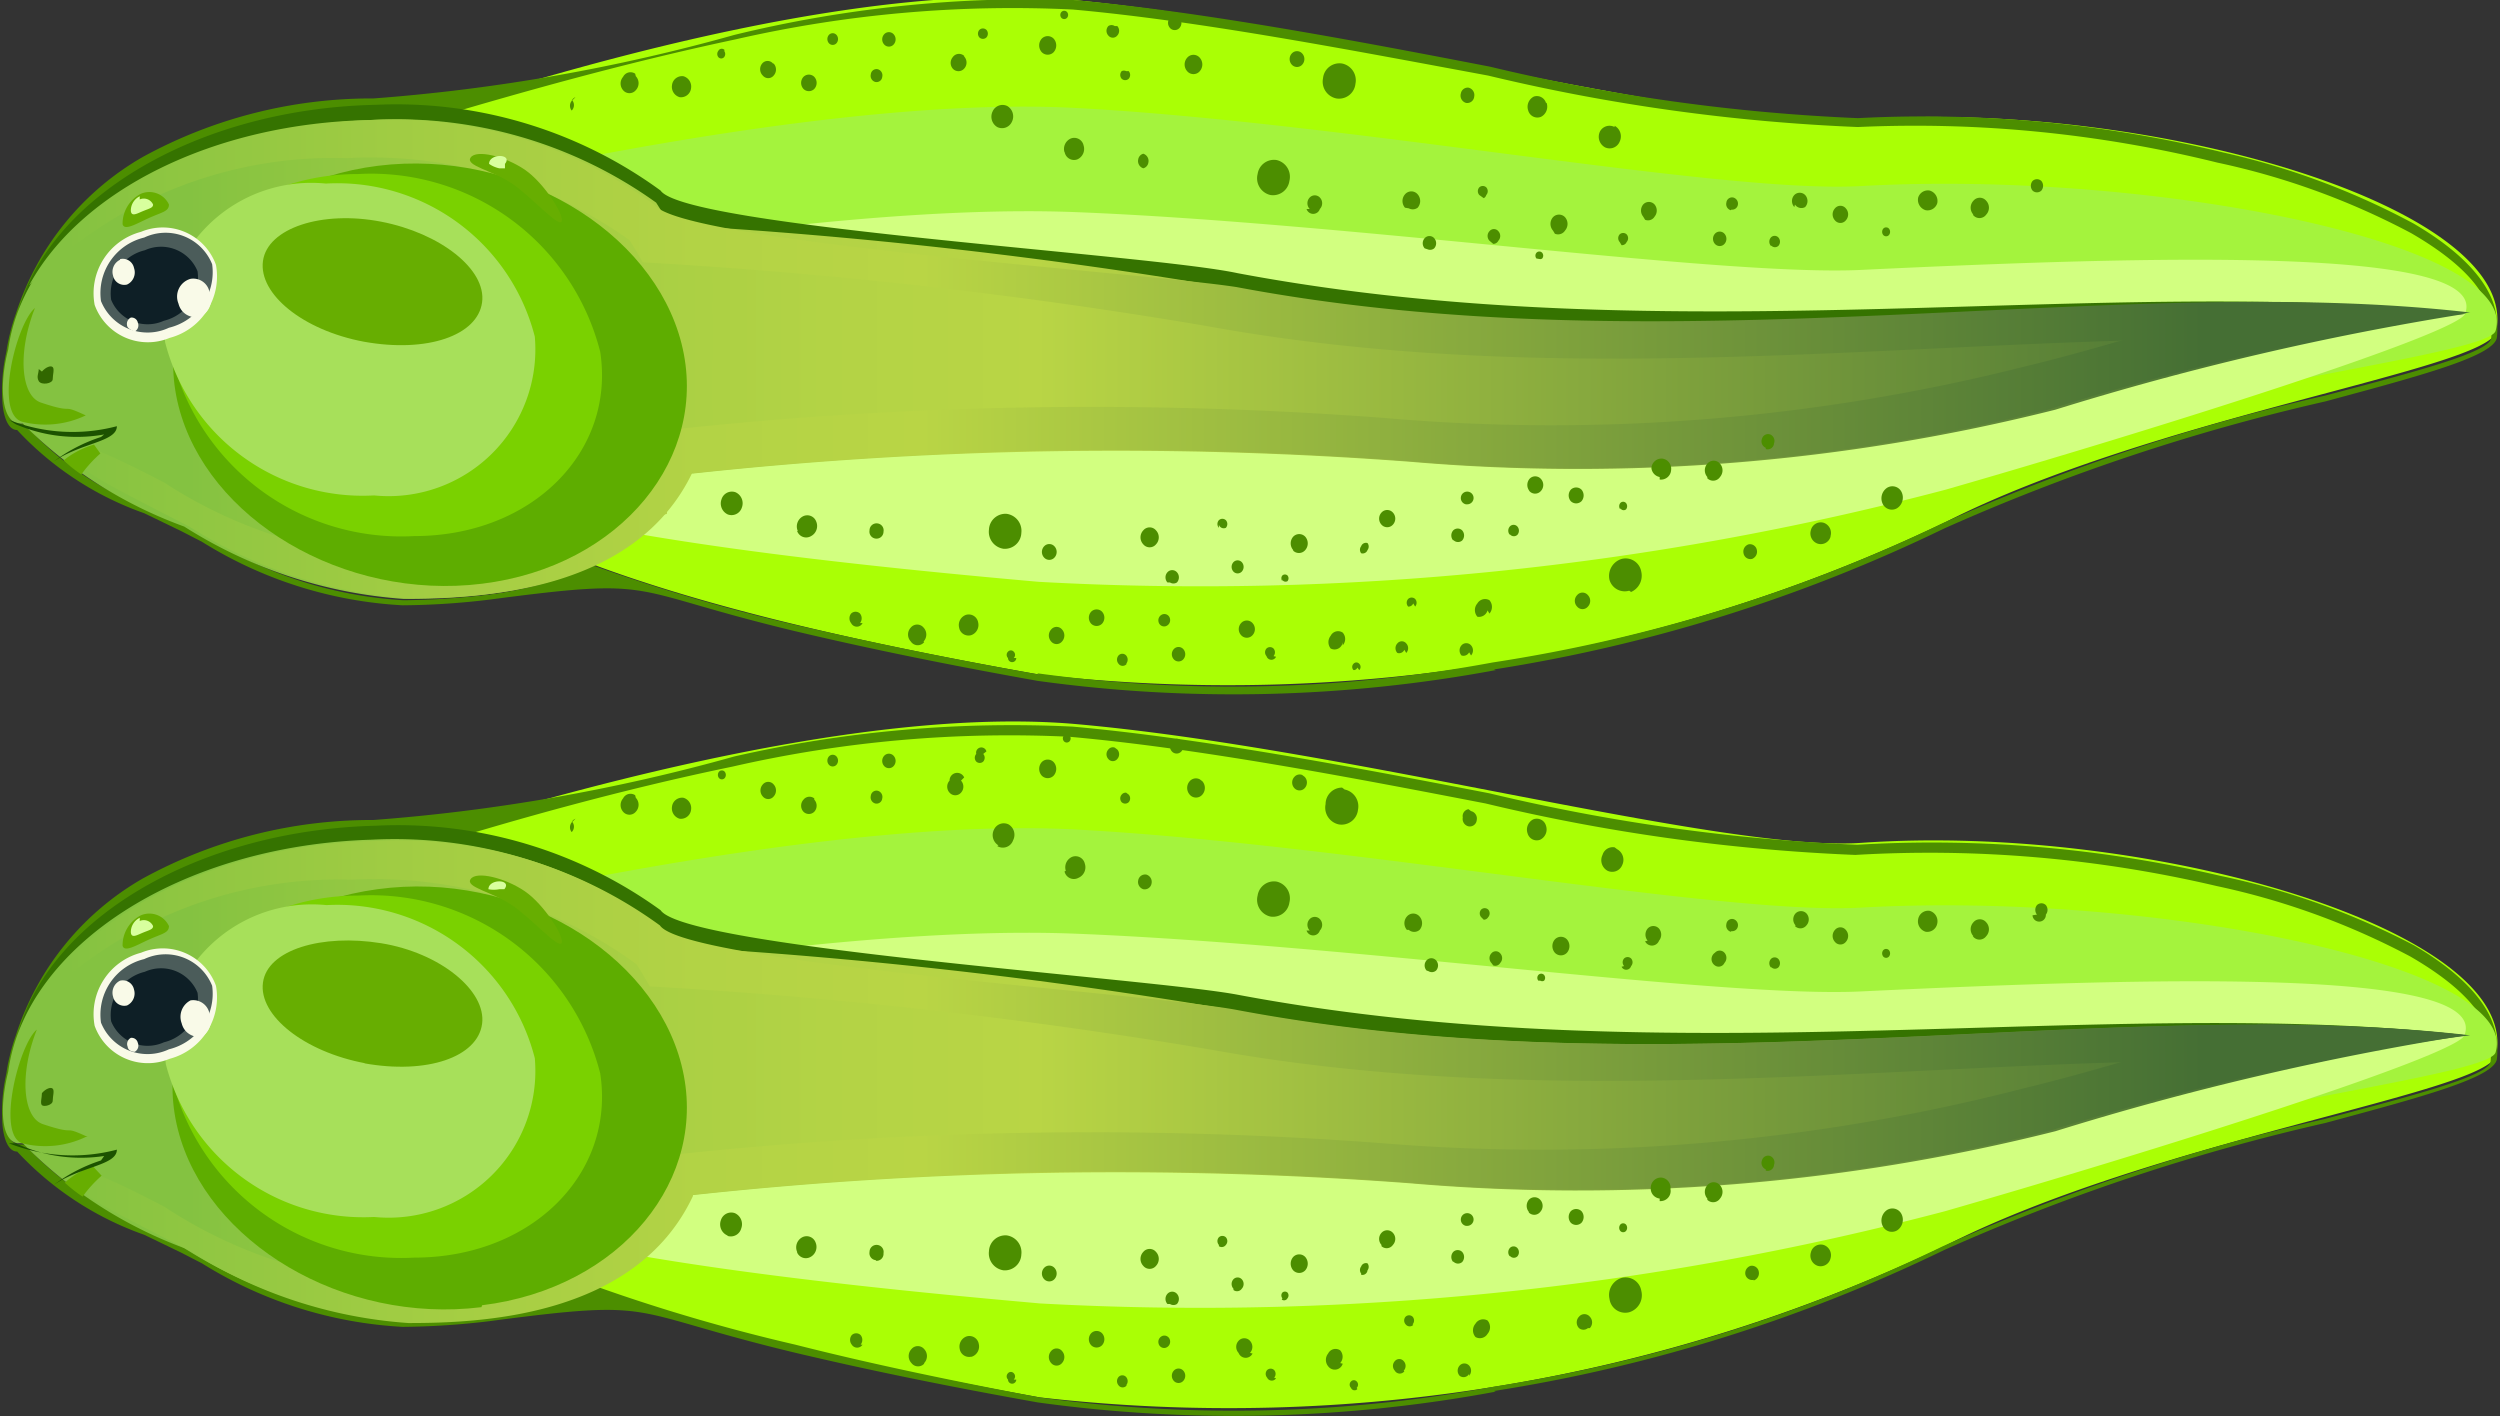 <svg id="Layer_1" data-name="Layer 1" xmlns="http://www.w3.org/2000/svg" xmlns:xlink="http://www.w3.org/1999/xlink" viewBox="0 0 39.36 22.3"><rect x="0" y="0" width="39.36" height="22.3" fill="#333333" stroke="none"/><defs><style>.cls-1{fill:#aaff05;}.cls-1,.cls-10,.cls-11,.cls-12,.cls-13,.cls-14,.cls-15,.cls-16,.cls-17,.cls-18,.cls-19,.cls-20,.cls-21,.cls-22,.cls-3,.cls-4,.cls-5,.cls-6,.cls-7,.cls-8,.cls-9{fill-rule:evenodd;}.cls-19,.cls-2{fill:#4c8e00;}.cls-3{fill:#a4f33d;}.cls-4{fill:#d2ff80;}.cls-5{fill:#357300;}.cls-6{fill:url(#linear-gradient);}.cls-7{fill:url(#linear-gradient-2);}.cls-8{fill:url(#linear-gradient-3);}.cls-9{fill:#5ead00;}.cls-10{fill:#67ae01;}.cls-11{fill:#d8ff9e;}.cls-12{fill:#7ad100;}.cls-13{fill:#a7e05a;}.cls-14{fill:#316700;}.cls-15{fill:#1c5200;}.cls-16{fill:#f9fae8;}.cls-17{fill:#4b5c5a;}.cls-18{fill:#0e1f26;}.cls-20{fill:url(#linear-gradient-4);}.cls-21{fill:url(#linear-gradient-5);}.cls-22{fill:url(#linear-gradient-6);}</style><linearGradient id="linear-gradient" x1="36.33" y1="5.66" x2="2.97" y2="5.66" gradientUnits="userSpaceOnUse"><stop offset="0" stop-color="#456f34"/><stop offset="0.6" stop-color="#b9d545"/><stop offset="0.7" stop-color="#b3d345"/><stop offset="0.83" stop-color="#a3cd43"/><stop offset="0.98" stop-color="#89c441"/><stop offset="1" stop-color="#84c241"/></linearGradient><linearGradient id="linear-gradient-2" x1="34.69" y1="5" x2="1.06" y2="5" xlink:href="#linear-gradient"/><linearGradient id="linear-gradient-3" x1="34.69" y1="7.1" x2="1.06" y2="7.1" xlink:href="#linear-gradient"/><linearGradient id="linear-gradient-4" x1="36.33" y1="17.02" x2="2.97" y2="17.02" xlink:href="#linear-gradient"/><linearGradient id="linear-gradient-5" x1="34.69" y1="16.36" x2="1.06" y2="16.36" xlink:href="#linear-gradient"/><linearGradient id="linear-gradient-6" x1="34.69" y1="18.46" x2="1.06" y2="18.46" xlink:href="#linear-gradient"/></defs><title>tadpol</title><path class="cls-1" d="M16.37,10.62A26.16,26.16,0,0,0,30.63,8.22c3.26-1.66,8.55-2.41,8.67-3,.4-1.95-5.42-3.66-10-3.34C27.06,2.06,21.2.42,16.9,0S6,2.08,5.76,2.08c-2.88,5.13,2.56,7.11,10.6,8.54"/><path class="cls-2" d="M23.55,10.55a22.53,22.53,0,0,1-7.21.17c-1.35-.24-2.63-.5-3.81-.78-2.75-.66-2.09-.86-4.82-.5a12,12,0,0,1-1.37.09,6.62,6.62,0,0,1-3.16-1l-.33-.17-.58-.28a5,5,0,0,1-2-1.31h0l0,0c-.14,0-.21-.2-.23-.41a2.74,2.74,0,0,1,.06-.82,2.78,2.78,0,0,1,.06-.3,2.83,2.83,0,0,1,.09-.3,4.39,4.39,0,0,1,2-2.47,7.49,7.49,0,0,1,3.63-.92,29,29,0,0,0,5.68-1A19.64,19.64,0,0,1,16.9,0c2,.18,4.39.63,6.56,1.05a30.14,30.14,0,0,0,5.79.81A19.88,19.88,0,0,1,35,2.4,11.79,11.79,0,0,1,38,3.52c.79.46,1.29,1,1.31,1.54a1,1,0,0,1,0,.26c-.06.29-1.18.59-2.7,1a32.24,32.24,0,0,0-6,2,25.17,25.17,0,0,1-7.09,2.22m-7.19.06a22.42,22.42,0,0,0,7.17-.17A25.09,25.09,0,0,0,30.6,8.23a32.31,32.31,0,0,1,6-2c1.48-.39,2.57-.68,2.62-.9a.88.88,0,0,0,0-.22c0-.51-.5-1-1.26-1.44a11.69,11.69,0,0,0-3.05-1.11A19.79,19.79,0,0,0,29.25,2a30.11,30.11,0,0,1-5.82-.81C21.27.79,18.9.33,16.89.15a19.54,19.54,0,0,0-5.31.47C9.79,1,8.12,1.48,7,1.81H7l-.55,0H5.91a7.64,7.64,0,0,0-3.64,1A4,4,0,0,0,.32,5h0a2.8,2.8,0,0,0-.09.29,2.63,2.63,0,0,0-.06.29h0a2.63,2.63,0,0,0-.06.78c0,.17.07.29.16.32l0,0H.39v0A4.92,4.92,0,0,0,2.33,8l.58.28.33.17a6.55,6.55,0,0,0,3.11,1,11.94,11.94,0,0,0,1.36-.09A5.61,5.61,0,0,0,9.33,8.9h0a28.62,28.62,0,0,0,3.2.94C13.74,10.12,15,10.38,16.36,10.62Z"/><path class="cls-3" d="M16.35,9.12A36.35,36.35,0,0,0,30.62,7.35c3.27-1.19,8.55-1.74,8.67-2.14.41-1.37-5.41-2.54-10-2.28-2.2.12-8.06-1-12.35-1.23S6,3.2,5.77,3.19c-2.9,3.62,2.54,5,10.58,5.92"/><path class="cls-4" d="M16.35,9.16A46,46,0,0,0,30.63,7.71c3.27-.94,8.06-2.45,8.18-2.77.41-1.07-4.91-.91-9.52-.69-2.2.1-8.05-.74-12.35-.91S6,4.57,5.79,4.57C2.88,7.42,8.32,8.45,16.35,9.16"/><path class="cls-5" d="M37.07,5c.56-.11,1.09,0,1.76-.06-5.64-.65-12.44.66-19.35-.64C18.08,4,10.79,3.57,10.4,3A7.05,7.05,0,0,0,5.92,1.65C3.1,1.71.76,3.12.28,4.93,1,3.33,3.17,2.13,5.76,2.08a7,7,0,0,1,4.48,1.33c.4.59,7.68,1.07,9.08,1.33,6.24,1.17,12.44,0,17.74.26"/><path class="cls-6" d="M10.87,7.46A61.93,61.93,0,0,1,22.2,7.27a30.77,30.77,0,0,0,10.16-.82,46,46,0,0,1,6.46-1.51c-5.64-.65-12.52.9-19.42-.4a80.07,80.07,0,0,0-8.86-1q-.1-.18-.21-.35A7,7,0,0,0,5.84,1.89C2.84,2,.4,3.54.13,5.5,0,6,0,6.58.27,6.67l.09,0A6.9,6.9,0,0,0,2.9,8.29,7.41,7.41,0,0,0,6.36,9.43c1.11,0,3.6-.09,4.51-2"/><path class="cls-7" d="M10.42,8.11,10.5,8h0l0,.09m26-2.75a23.72,23.72,0,0,1,2.39-.42c-5.64-.65-12.52.9-19.42-.4C18,4.29,10.7,3.81,10.3,3.22A7,7,0,0,0,5.82,1.89C3.36,1.94,1.27,3,.46,4.49a6.72,6.72,0,0,1,5-2A7,7,0,0,1,9.91,3.78q.11.17.21.35a80,80,0,0,1,8.86,1C25.1,6.25,31.18,5.17,36.41,5.36Z"/><path class="cls-8" d="M10.91,7.45a61.16,61.16,0,0,1,11.27-.19,30.42,30.42,0,0,0,10.1-.82A45.45,45.45,0,0,1,38.7,4.94a28.23,28.23,0,0,0-3.15-.17c-1.35.33-2.46.71-3.67,1a30.42,30.42,0,0,1-10.09.81,61.2,61.2,0,0,0-11.27.19c-.9,1.88-3.38,1.95-4.48,2A7.34,7.34,0,0,1,2.59,7.6c-1.91-1-1.45-.49-1.32-.31s.13.19,1.71,1A7.34,7.34,0,0,0,6.43,9.42c1.1,0,3.58-.08,4.48-2"/><path class="cls-9" d="M7.59,9.19c2.19-.27,3.59-2,3.14-3.78s-2.6-3.07-4.78-2.8-3.59,2-3.14,3.78,2.6,3.07,4.78,2.8"/><path class="cls-10" d="M8.06,2.89c.31.21.72.68.78.6s-.27-.61-.58-.82-.76-.32-.85-.19.34.2.65.41"/><path class="cls-11" d="M7.95,2.65s0,0-.09,0a.45.45,0,0,1-.16-.07c0-.17.38-.16.25,0"/><path class="cls-11" d="M8.11,2.63h0l0,0s.11,0,.06,0"/><path class="cls-12" d="M6.52,8.44c1.86,0,3.17-1.33,2.93-2.9a3.72,3.72,0,0,0-3.81-2.8c-1.86,0-3.17,1.33-2.93,2.9a3.72,3.72,0,0,0,3.81,2.8"/><path class="cls-13" d="M5.89,7.8A2.31,2.31,0,0,0,8.42,5.3,3.21,3.21,0,0,0,5.13,2.89a2.31,2.31,0,0,0-2.53,2.5A3.21,3.21,0,0,0,5.89,7.8"/><path class="cls-10" d="M5.73,5.38c1,.18,1.79-.1,1.86-.62S6.93,3.67,6,3.49s-1.79.1-1.86.62S4.77,5.2,5.73,5.38"/><path class="cls-10" d="M1.48,7A1.35,1.35,0,0,0,1,7.25a2.35,2.35,0,0,0,.28.22v0a2,2,0,0,1,.3-.33L1.48,7"/><path class="cls-10" d="M1.35,6.54a1.48,1.48,0,0,1-1,.1C-.1,6.51.26,5.09.55,4.85c-.28.71-.22,1.39.1,1.49.57.19.27,0,.7.2"/><path class="cls-14" d="M.66,5.85c.06-.07.14-.1.17-.07s0,.12,0,.19S.65,6.07.61,6s0-.12,0-.19"/><path class="cls-15" d="M1.64,6.84A2.42,2.42,0,0,1,.25,6.68L.14,6.61h0a2.73,2.73,0,0,0,1.7.1h0c0,.25-.57.26-1,.56l0,0a2.56,2.56,0,0,1,.75-.39"/><path class="cls-16" d="M2.22,3.65a.89.89,0,0,1,1.18.52,1,1,0,0,1-.73,1.15A.89.89,0,0,1,1.49,4.8a1,1,0,0,1,.73-1.15"/><path class="cls-17" d="M2.27,3.74a.79.79,0,0,1,1.07.42.9.9,0,0,1-.68,1,.79.79,0,0,1-1.07-.42.9.9,0,0,1,.68-1"/><path class="cls-18" d="M2.28,3.94a.62.62,0,0,1,.83.33.7.7,0,0,1-.53.78.62.62,0,0,1-.83-.33.7.7,0,0,1,.53-.78"/><path class="cls-16" d="M1.89,4.08a.18.18,0,0,1,.22.14A.21.21,0,0,1,2,4.48a.18.18,0,0,1-.22-.14.21.21,0,0,1,.11-.25"/><path class="cls-16" d="M2.06,5a.1.1,0,0,1,.11.08.11.11,0,0,1-.05.14S2,5.18,2,5.12A.11.11,0,0,1,2.06,5"/><path class="cls-16" d="M3,4.39a.26.26,0,0,1,.3.22A.29.29,0,0,1,3.11,5c-.12,0-.26-.06-.3-.22A.29.29,0,0,1,3,4.39"/><path class="cls-10" d="M2.22,3.05a.34.34,0,0,1,.44.17c0,.11-.11.12-.31.21s-.39.21-.42.1a.53.53,0,0,1,.29-.48"/><path class="cls-11" d="M2.2,3.14a.16.16,0,0,1,.21.08c0,.05-.05.06-.15.1s-.19.1-.2,0a.25.25,0,0,1,.14-.23"/><path class="cls-19" d="M12.18,1a.14.14,0,0,1,0,.19.11.11,0,0,1-.17,0A.14.14,0,0,1,12,1a.11.11,0,0,1,.17,0m-.77-.2a.08.08,0,0,1,0,.1.06.06,0,0,1-.09,0,.08.08,0,0,1,0-.1A.06.06,0,0,1,11.41.79ZM13.17.55a.1.1,0,0,1,0,.13.08.08,0,0,1-.12,0,.1.1,0,0,1,0-.13A.08.08,0,0,1,13.17.55Zm.65.54a.1.1,0,0,1,.07.12.09.09,0,0,1-.11.08.1.1,0,0,1-.07-.12A.09.09,0,0,1,13.82,1.09Zm.25-.55a.12.12,0,0,1,0,.16.1.1,0,0,1-.15,0,.12.12,0,0,1,0-.16A.1.1,0,0,1,14.07.54Zm-3.31.66a.17.17,0,0,1,.12.19.16.16,0,0,1-.18.14.17.17,0,0,1-.12-.19A.16.16,0,0,1,10.76,1.2Zm-.75,0a.16.16,0,0,1,0,.22.13.13,0,0,1-.2,0,.16.16,0,0,1,0-.21A.13.13,0,0,1,10,1.16Zm-1,.38a.12.12,0,0,1,0,.15A.1.1,0,0,1,9,1.74a.12.12,0,0,1,0-.15A.1.1,0,0,1,9.06,1.53ZM15.53.47a.09.09,0,0,1,0,.12.08.08,0,0,1-.11,0,.09.09,0,0,1,0-.12A.08.08,0,0,1,15.53.47Zm-.35.42a.14.14,0,0,1,0,.19.12.12,0,0,1-.18,0A.14.14,0,0,1,15,.9.12.12,0,0,1,15.18.88ZM16.59.61a.16.16,0,0,1,0,.21.13.13,0,0,1-.19,0,.16.16,0,0,1,0-.21A.13.13,0,0,1,16.59.61Zm1-.2a.11.11,0,0,1,0,.15.09.09,0,0,1-.14,0,.11.11,0,0,1,0-.15A.09.09,0,0,1,17.55.41Zm.18.71a.09.09,0,0,1,0,.12.08.08,0,0,1-.11,0,.09.09,0,0,1,0-.12A.08.08,0,0,1,17.73,1.12ZM16.8.19a.07.07,0,0,1,0,.09.06.06,0,0,1-.09,0,.07.07,0,0,1,0-.09A.06.06,0,0,1,16.8.19Zm2.09.72a.16.16,0,0,1,0,.21.13.13,0,0,1-.2,0,.16.16,0,0,1,0-.21A.13.13,0,0,1,18.89.91ZM18.57.28a.12.12,0,0,1,0,.16.1.1,0,0,1-.15,0,.12.12,0,0,1,0-.16A.1.1,0,0,1,18.57.28ZM21.13,1a.27.27,0,0,1,.21.32.26.26,0,0,1-.3.23.27.27,0,0,1-.21-.32A.26.26,0,0,1,21.13,1ZM20.5.84a.13.13,0,0,1,0,.18.11.11,0,0,1-.16,0,.13.13,0,0,1,0-.18A.11.11,0,0,1,20.5.84Zm2.62.54a.12.12,0,0,1,.09.14.11.11,0,0,1-.13.1A.12.12,0,0,1,23,1.47.11.11,0,0,1,23.12,1.38Zm2.3.6a.19.19,0,0,1,.08.25.17.17,0,0,1-.23.09.19.19,0,0,1-.08-.25A.17.17,0,0,1,25.42,2Zm-1.07-.36a.18.18,0,0,1-.09.22.15.15,0,0,1-.2-.1.18.18,0,0,1,.09-.22A.15.15,0,0,1,24.34,1.62ZM12.82,1.21a.14.14,0,0,1,0,.19.12.12,0,0,1-.17,0,.14.14,0,0,1,0-.19A.12.12,0,0,1,12.82,1.21Z"/><path class="cls-19" d="M16.72,10.1a.14.14,0,0,0,0-.19.11.11,0,0,0-.17,0,.14.14,0,0,0,0,.19.11.11,0,0,0,.17,0m-.76.26a.07.07,0,0,0,0-.1.06.06,0,0,0-.09,0,.07.07,0,0,0,0,.1A.06.06,0,0,0,16,10.36Zm1.77.09a.1.1,0,0,0,0-.13.08.08,0,0,0-.12,0,.1.1,0,0,0,0,.13A.08.08,0,0,0,17.74,10.45Zm.62-.59a.1.1,0,0,0,.07-.12.09.09,0,0,0-.11-.07.1.1,0,0,0-.07.12A.09.09,0,0,0,18.35,9.86Zm.28.52a.12.12,0,0,0,0-.16.1.1,0,0,0-.15,0,.12.12,0,0,0,0,.16A.1.1,0,0,0,18.63,10.38ZM15.29,10a.17.17,0,0,0,.11-.2.15.15,0,0,0-.19-.12.17.17,0,0,0-.11.2A.15.15,0,0,0,15.29,10Zm-.75.1a.16.16,0,0,0,0-.22.13.13,0,0,0-.2,0,.16.16,0,0,0,0,.22A.13.13,0,0,0,14.55,10.11Zm-1-.29a.12.12,0,0,0,0-.15.1.1,0,0,0-.14,0,.12.12,0,0,0,0,.15A.1.1,0,0,0,13.58,9.81Zm6.51.52a.09.09,0,0,0,0-.12.08.08,0,0,0-.11,0,.09.09,0,0,0,0,.12A.08.08,0,0,0,20.09,10.34ZM19.72,10a.14.14,0,0,0,0-.19.12.12,0,0,0-.18,0,.14.14,0,0,0,0,.19A.12.12,0,0,0,19.72,10Zm1.42.16a.15.15,0,0,0,0-.2.13.13,0,0,0-.19.05.16.16,0,0,0,0,.2A.13.13,0,0,0,21.14,10.11Zm1,.12a.11.11,0,0,0,0-.15.09.09,0,0,0-.14,0,.11.11,0,0,0,0,.15A.09.09,0,0,0,22.11,10.23Zm.14-.73a.09.09,0,0,0,0-.12.08.08,0,0,0-.11,0,.09.09,0,0,0,0,.12A.08.08,0,0,0,22.25,9.5Zm-.88,1a.07.07,0,0,0,0-.1.06.06,0,0,0-.09,0,.07.07,0,0,0,0,.1A.06.06,0,0,0,21.37,10.51Zm2.05-.89a.16.16,0,0,0,0-.21.14.14,0,0,0-.19.05.16.16,0,0,0,0,.21A.14.14,0,0,0,23.42,9.61Zm-.29.66a.12.12,0,0,0,0-.16.1.1,0,0,0-.15,0,.12.12,0,0,0,0,.16A.1.1,0,0,0,23.13,10.27Zm2.52-1A.28.28,0,0,0,25.84,9a.25.25,0,0,0-.31-.2.28.28,0,0,0-.19.33A.25.25,0,0,0,25.65,9.3ZM25,9.55a.13.13,0,0,0,0-.18.11.11,0,0,0-.17,0,.13.13,0,0,0,0,.18A.11.11,0,0,0,25,9.55Zm2.58-.75a.12.12,0,0,0,.08-.14.11.11,0,0,0-.13-.09.12.12,0,0,0-.08.14A.11.11,0,0,0,27.61,8.79ZM29.87,8a.2.2,0,0,0,.07-.25.16.16,0,0,0-.23-.07.2.2,0,0,0-.07.25A.16.16,0,0,0,29.87,8Zm-1.05.44a.17.17,0,0,0-.11-.21.16.16,0,0,0-.2.12.17.17,0,0,0,.11.21A.16.16,0,0,0,28.82,8.45ZM17.35,9.82a.14.14,0,0,0,0-.19.12.12,0,0,0-.17,0,.14.14,0,0,0,0,.19A.12.12,0,0,0,17.35,9.82Z"/><path class="cls-19" d="M28.89,3.47a.14.14,0,0,1,0-.19.11.11,0,0,1,.17,0,.14.14,0,0,1,0,.19.11.11,0,0,1-.17,0m.76.23a.08.08,0,0,1,0-.1.06.06,0,0,1,.09,0,.08.08,0,0,1,0,.1A.06.06,0,0,1,29.65,3.7Zm-1.77.17a.1.1,0,0,1,0-.13.08.08,0,0,1,.12,0,.1.1,0,0,1,0,.13A.08.08,0,0,1,27.89,3.87Zm-.63-.56a.1.1,0,0,1-.07-.12.09.09,0,0,1,.11-.08.1.1,0,0,1,.07.12A.09.09,0,0,1,27.26,3.3ZM27,3.84a.12.12,0,0,1,0-.16.1.1,0,0,1,.15,0,.12.12,0,0,1,0,.16A.1.1,0,0,1,27,3.84Zm3.32-.53a.17.17,0,0,1-.12-.2A.16.16,0,0,1,30.38,3a.17.17,0,0,1,.12.2A.16.16,0,0,1,30.32,3.31Zm.75.07a.16.16,0,0,1,0-.22.13.13,0,0,1,.2,0,.16.16,0,0,1,0,.22A.13.13,0,0,1,31.06,3.38ZM32,3a.12.12,0,0,1,0-.15.1.1,0,0,1,.14,0,.12.12,0,0,1,0,.15A.1.1,0,0,1,32,3Zm-6.5.81a.09.09,0,0,1,0-.12.08.08,0,0,1,.11,0,.09.09,0,0,1,0,.12A.08.08,0,0,1,25.53,3.86Zm.37-.4a.15.15,0,0,1,0-.19.12.12,0,0,1,.18,0,.15.15,0,0,1,0,.19A.12.12,0,0,1,25.9,3.46Zm-1.42.22a.16.16,0,0,1,0-.21.13.13,0,0,1,.19,0,.16.16,0,0,1,0,.21A.13.13,0,0,1,24.48,3.68Zm-1,.16a.11.11,0,0,1,0-.15.09.09,0,0,1,.14,0,.11.11,0,0,1,0,.15A.09.09,0,0,1,23.51,3.84Zm-.16-.72a.09.09,0,0,1,0-.12.08.08,0,0,1,.11,0,.09.09,0,0,1,0,.12A.08.08,0,0,1,23.36,3.12Zm.9,1a.07.07,0,0,1,0-.09.06.06,0,0,1,.09,0,.07.07,0,0,1,0,.09A.06.06,0,0,1,24.25,4.08Zm-2.07-.8a.16.16,0,0,1,0-.21.13.13,0,0,1,.2,0,.16.16,0,0,1,0,.21A.13.13,0,0,1,22.18,3.28Zm.31.64a.12.12,0,0,1,0-.16.1.1,0,0,1,.15,0,.12.12,0,0,1,0,.16A.1.1,0,0,1,22.49,3.93ZM20,3.07a.27.27,0,0,1-.2-.33.26.26,0,0,1,.3-.22.27.27,0,0,1,.2.33A.26.26,0,0,1,20,3.07Zm.62.22a.13.13,0,0,1,0-.18.11.11,0,0,1,.16,0,.13.13,0,0,1,0,.18A.11.11,0,0,1,20.57,3.29ZM18,2.65a.12.12,0,0,1-.08-.14A.11.11,0,0,1,18,2.42a.12.12,0,0,1,.08.14A.11.11,0,0,1,18,2.65ZM15.7,2a.19.19,0,0,1-.07-.25.17.17,0,0,1,.23-.08.19.19,0,0,1,.07.25A.17.17,0,0,1,15.7,2Zm1.06.4a.18.18,0,0,1,.1-.22.15.15,0,0,1,.2.11.18.18,0,0,1-.1.22A.15.15,0,0,1,16.76,2.36Zm11.49.86a.14.14,0,0,1,0-.19.12.12,0,0,1,.17,0,.14.14,0,0,1,0,.19A.12.12,0,0,1,28.26,3.22Z"/><path class="cls-19" d="M24.73,7.89a.14.14,0,0,1,0-.18.12.12,0,0,1,.17,0,.14.14,0,0,1,0,.18.12.12,0,0,1-.17,0m.78.13a.08.08,0,0,1,0-.1.06.06,0,0,1,.09,0,.08.08,0,0,1,0,.1A.06.06,0,0,1,25.51,8Zm-1.74.4a.1.1,0,0,1,0-.13.08.08,0,0,1,.12,0,.1.1,0,0,1,0,.13A.08.08,0,0,1,23.77,8.41Zm-.69-.48A.1.1,0,0,1,23,7.83a.1.1,0,0,1,.1-.09.1.1,0,0,1,0,.2Zm-.2.57a.12.12,0,0,1,0-.16.1.1,0,0,1,.14,0,.12.12,0,0,1,0,.16A.1.1,0,0,1,22.88,8.5Zm3.25-1A.16.16,0,0,1,26,7.37a.16.16,0,0,1,.17-.15.16.16,0,0,1,.14.18A.16.16,0,0,1,26.13,7.55Zm.75,0a.16.16,0,0,1,0-.21.13.13,0,0,1,.2,0,.16.16,0,0,1,0,.21A.13.13,0,0,1,26.88,7.53Zm.92-.46a.11.11,0,0,1-.06-.14.1.1,0,0,1,.13-.07.11.11,0,0,1,.06.14A.1.1,0,0,1,27.8,7.07ZM21.43,8.71a.09.09,0,0,1,0-.11.08.08,0,0,1,.1-.05.09.09,0,0,1,0,.11A.08.08,0,0,1,21.43,8.71Zm.32-.45a.14.14,0,0,1,0-.19.12.12,0,0,1,.18,0,.14.14,0,0,1,0,.19A.12.12,0,0,1,21.75,8.26Zm-1.39.4a.16.16,0,0,1,0-.21.13.13,0,0,1,.19,0,.16.16,0,0,1,0,.21A.13.13,0,0,1,20.36,8.67ZM19.42,9a.11.11,0,0,1,0-.15.09.09,0,0,1,.13,0,.11.11,0,0,1,0,.15A.09.09,0,0,1,19.42,9Zm-.23-.69a.09.09,0,0,1,0-.12.08.08,0,0,1,.11,0,.09.09,0,0,1,0,.12A.08.08,0,0,1,19.19,8.26Zm1,.84a.07.07,0,0,1,0-.09.06.06,0,0,1,.08,0,.07.07,0,0,1,0,.09A.06.06,0,0,1,20.18,9.1ZM18,8.57a.16.16,0,0,1,0-.22.13.13,0,0,1,.2,0,.16.16,0,0,1,0,.22A.13.13,0,0,1,18,8.57Zm.38.6a.12.12,0,0,1,0-.16.1.1,0,0,1,.15,0,.12.12,0,0,1,0,.16A.1.1,0,0,1,18.42,9.17ZM15.8,8.64a.27.27,0,0,1-.23-.3.26.26,0,0,1,.28-.25.27.27,0,0,1,.23.3A.26.26,0,0,1,15.8,8.64Zm.64.14a.13.13,0,0,1,0-.18.11.11,0,0,1,.16,0,.13.13,0,0,1,0,.18A.11.11,0,0,1,16.44,8.78Zm-2.65-.3a.11.11,0,0,1-.1-.13.11.11,0,0,1,.12-.11.11.11,0,0,1,.1.13A.11.11,0,0,1,13.79,8.48ZM11.46,8.1a.19.19,0,0,1-.1-.24.17.17,0,0,1,.22-.11.19.19,0,0,1,.1.24A.17.17,0,0,1,11.46,8.1Zm1.1.26a.18.18,0,0,1,.08-.23.15.15,0,0,1,.21.08.18.18,0,0,1-.08.23A.15.15,0,0,1,12.55,8.36Zm11.52-.63a.15.15,0,0,1,0-.19.12.12,0,0,1,.18,0,.14.14,0,0,1,0,.19A.12.12,0,0,1,24.07,7.72Z"/><path class="cls-1" d="M16.37,22a26.16,26.16,0,0,0,14.26-2.39c3.26-1.66,8.55-2.41,8.67-3,.4-1.95-5.42-3.66-10-3.34-2.19.15-8.06-1.49-12.36-1.87s-10.91,2-11.14,2C2.88,18.57,8.32,20.55,16.37,22"/><path class="cls-2" d="M23.55,21.91a22.53,22.53,0,0,1-7.21.17c-1.35-.24-2.63-.5-3.81-.78-2.75-.66-2.09-.86-4.82-.5a12,12,0,0,1-1.37.09,6.62,6.62,0,0,1-3.16-1l-.33-.17-.58-.28a5,5,0,0,1-2-1.31h0l0,0c-.14,0-.21-.2-.23-.41a2.74,2.74,0,0,1,.06-.82,2.78,2.78,0,0,1,.06-.3,2.83,2.83,0,0,1,.09-.3,4.39,4.39,0,0,1,2-2.47,7.49,7.49,0,0,1,3.63-.92,29,29,0,0,0,5.68-1,19.64,19.64,0,0,1,5.33-.47c2,.18,4.39.63,6.56,1.05a30.14,30.14,0,0,0,5.79.81,19.88,19.88,0,0,1,5.72.49A11.79,11.79,0,0,1,38,14.88c.79.46,1.29,1,1.31,1.54a1,1,0,0,1,0,.26c-.06.29-1.18.59-2.7,1a32.24,32.24,0,0,0-6,2,25.17,25.17,0,0,1-7.09,2.22M16.36,22a22.42,22.42,0,0,0,7.17-.17,25.09,25.09,0,0,0,7.06-2.21,32.31,32.31,0,0,1,6-2c1.48-.39,2.57-.68,2.62-.9a.88.88,0,0,0,0-.22c0-.51-.5-1-1.26-1.44a11.69,11.69,0,0,0-3.05-1.11,19.79,19.79,0,0,0-5.69-.49,30.11,30.11,0,0,1-5.82-.81c-2.17-.42-4.53-.87-6.55-1.05a19.54,19.54,0,0,0-5.31.47c-1.79.37-3.46.85-4.54,1.18H7l-.55,0H5.91a7.64,7.64,0,0,0-3.64,1A4,4,0,0,0,.32,16.34h0a2.8,2.8,0,0,0-.09.29,2.63,2.63,0,0,0-.06.29h0a2.63,2.63,0,0,0-.06.78c0,.17.07.29.16.32l0,0H.39v0a4.92,4.92,0,0,0,1.93,1.29l.58.28.33.17a6.55,6.55,0,0,0,3.11,1,11.94,11.94,0,0,0,1.36-.09,5.61,5.61,0,0,0,1.62-.44h0a28.62,28.62,0,0,0,3.2.94C13.74,21.48,15,21.74,16.36,22Z"/><path class="cls-3" d="M16.35,20.48a36.35,36.35,0,0,0,14.27-1.77c3.27-1.19,8.55-1.74,8.67-2.14.41-1.37-5.41-2.54-10-2.28-2.2.12-8.06-1-12.35-1.23S6,14.56,5.77,14.55c-2.9,3.62,2.54,5,10.58,5.92"/><path class="cls-4" d="M16.35,20.52a46,46,0,0,0,14.27-1.45c3.27-.94,8.06-2.45,8.18-2.77.41-1.07-4.91-.91-9.52-.69-2.2.1-8.05-.74-12.35-.91S6,15.93,5.79,15.93c-2.9,2.85,2.53,3.88,10.57,4.59"/><path class="cls-5" d="M37.07,16.36c.56-.11,1.09,0,1.76-.06-5.64-.65-12.44.66-19.35-.64-1.39-.26-8.68-.74-9.08-1.33A7.05,7.05,0,0,0,5.92,13C3.1,13.07.76,14.48.28,16.29c.71-1.6,2.89-2.79,5.48-2.85a7,7,0,0,1,4.48,1.33c.4.59,7.68,1.07,9.08,1.33,6.24,1.17,12.44,0,17.74.26"/><path class="cls-20" d="M10.87,18.82a61.93,61.93,0,0,1,11.33-.19,30.77,30.77,0,0,0,10.16-.82,46,46,0,0,1,6.46-1.51c-5.64-.65-12.52.9-19.42-.4a80.07,80.07,0,0,0-8.86-1q-.1-.18-.21-.35a7,7,0,0,0-4.48-1.33C2.84,13.31.4,14.9.13,16.87,0,17.39,0,17.94.27,18l.09,0A6.9,6.9,0,0,0,2.9,19.65a7.41,7.41,0,0,0,3.47,1.14c1.11,0,3.6-.09,4.51-2"/><path class="cls-21" d="M10.42,19.47l.08-.09h0l0,.09m26-2.75a23.72,23.72,0,0,1,2.39-.42c-5.64-.65-12.52.9-19.42-.4-1.39-.26-8.68-.74-9.08-1.33a7,7,0,0,0-4.48-1.33c-2.46.05-4.55,1.13-5.37,2.61a6.72,6.72,0,0,1,5-2,7,7,0,0,1,4.48,1.33q.11.17.21.35a80,80,0,0,1,8.86,1C25.1,17.61,31.18,16.53,36.41,16.72Z"/><path class="cls-22" d="M10.91,18.81a61.16,61.16,0,0,1,11.27-.19,30.42,30.42,0,0,0,10.1-.82A45.45,45.45,0,0,1,38.7,16.3a28.23,28.23,0,0,0-3.15-.17c-1.35.33-2.46.71-3.67,1A30.42,30.42,0,0,1,21.78,18a61.2,61.2,0,0,0-11.27.19c-.9,1.88-3.38,1.95-4.48,2A7.34,7.34,0,0,1,2.59,19c-1.91-1-1.45-.49-1.32-.31s.13.19,1.71,1a7.34,7.34,0,0,0,3.45,1.14c1.1,0,3.58-.08,4.48-2"/><path class="cls-9" d="M7.59,20.55c2.19-.27,3.59-2,3.14-3.78S8.13,13.7,5.94,14s-3.59,2-3.14,3.78,2.6,3.07,4.78,2.8"/><path class="cls-10" d="M8.06,14.25c.31.21.72.68.78.6s-.27-.61-.58-.82-.76-.32-.85-.19.34.2.65.41"/><path class="cls-11" d="M7.95,14s0,0-.09,0A.45.45,0,0,1,7.69,14c0-.17.38-.16.25,0"/><path class="cls-11" d="M8.11,14h0l0,0s.11,0,.06,0"/><path class="cls-12" d="M6.52,19.8c1.86,0,3.17-1.33,2.93-2.9a3.72,3.72,0,0,0-3.81-2.8c-1.86,0-3.17,1.33-2.93,2.9a3.72,3.72,0,0,0,3.81,2.8"/><path class="cls-13" d="M5.89,19.16a2.31,2.31,0,0,0,2.53-2.5,3.21,3.21,0,0,0-3.28-2.41,2.31,2.31,0,0,0-2.53,2.5,3.21,3.21,0,0,0,3.28,2.41"/><path class="cls-10" d="M5.73,16.74c1,.18,1.79-.1,1.86-.62S6.93,15,6,14.85s-1.79.1-1.86.62.65,1.09,1.61,1.27"/><path class="cls-10" d="M1.48,18.35a1.35,1.35,0,0,0-.46.27,2.35,2.35,0,0,0,.28.22v0a2,2,0,0,1,.3-.33l-.13-.14"/><path class="cls-10" d="M1.35,17.9a1.48,1.48,0,0,1-1,.1c-.41-.14-.05-1.56.23-1.79-.28.71-.22,1.39.1,1.49.57.19.27,0,.7.2"/><path class="cls-14" d="M.66,17.21c.06-.07.14-.1.17-.07s0,.12,0,.19-.14.1-.17.07,0-.12,0-.19"/><path class="cls-15" d="M1.64,18.2A2.42,2.42,0,0,1,.25,18L.14,18h0a2.73,2.73,0,0,0,1.7.1h0c0,.25-.57.26-1,.56l0,0a2.56,2.56,0,0,1,.75-.39"/><path class="cls-16" d="M2.22,15a.89.89,0,0,1,1.18.52,1,1,0,0,1-.73,1.15.89.89,0,0,1-1.18-.52A1,1,0,0,1,2.22,15"/><path class="cls-17" d="M2.27,15.1a.79.79,0,0,1,1.07.42.9.9,0,0,1-.68,1,.79.79,0,0,1-1.07-.42.9.9,0,0,1,.68-1"/><path class="cls-18" d="M2.28,15.3a.62.62,0,0,1,.83.33.7.7,0,0,1-.53.78.62.62,0,0,1-.83-.33.7.7,0,0,1,.53-.78"/><path class="cls-16" d="M1.89,15.44a.18.18,0,0,1,.22.14.21.21,0,0,1-.11.25.18.18,0,0,1-.22-.14.21.21,0,0,1,.11-.25"/><path class="cls-16" d="M2.06,16.34a.1.1,0,0,1,.11.08.11.11,0,0,1-.05.14s-.1,0-.11-.08a.11.11,0,0,1,.05-.14"/><path class="cls-16" d="M3,15.75a.26.26,0,0,1,.3.22.29.29,0,0,1-.14.36c-.12,0-.26-.06-.3-.22A.29.29,0,0,1,3,15.75"/><path class="cls-10" d="M2.22,14.41a.34.34,0,0,1,.44.17c0,.11-.11.12-.31.21s-.39.21-.42.1a.53.53,0,0,1,.29-.48"/><path class="cls-11" d="M2.2,14.5a.16.16,0,0,1,.21.08c0,.05-.05.06-.15.1s-.19.1-.2,0a.25.25,0,0,1,.14-.23"/><path class="cls-19" d="M12.18,12.35a.14.14,0,0,1,0,.19.11.11,0,0,1-.17,0,.14.14,0,0,1,0-.19.11.11,0,0,1,.17,0m-.77-.2a.08.08,0,0,1,0,.1.06.06,0,0,1-.09,0,.08.08,0,0,1,0-.1A.06.06,0,0,1,11.41,12.15Zm1.76-.24a.1.1,0,0,1,0,.13.08.08,0,0,1-.12,0,.1.1,0,0,1,0-.13A.08.08,0,0,1,13.17,11.91Zm.65.54a.1.1,0,0,1,.07.12.09.09,0,0,1-.11.08.1.1,0,0,1-.07-.12A.09.09,0,0,1,13.82,12.45Zm.25-.55a.12.12,0,0,1,0,.16.1.1,0,0,1-.15,0,.12.12,0,0,1,0-.16A.1.1,0,0,1,14.07,11.9Zm-3.31.66a.17.17,0,0,1,.12.19.16.16,0,0,1-.18.14.17.17,0,0,1-.12-.19A.16.16,0,0,1,10.76,12.56Zm-.75,0a.16.16,0,0,1,0,.22.13.13,0,0,1-.2,0,.16.16,0,0,1,0-.21A.13.13,0,0,1,10,12.52Zm-1,.38a.12.12,0,0,1,0,.15A.1.1,0,0,1,9,13.1a.12.12,0,0,1,0-.15A.1.1,0,0,1,9.06,12.89Zm6.47-1.07a.09.09,0,0,1,0,.12.08.08,0,0,1-.11,0,.09.09,0,0,1,0-.12A.08.08,0,0,1,15.53,11.83Zm-.35.42a.14.14,0,0,1,0,.19.12.12,0,0,1-.18,0,.14.14,0,0,1,0-.19A.12.12,0,0,1,15.18,12.24ZM16.59,12a.16.16,0,0,1,0,.21.13.13,0,0,1-.19,0,.16.16,0,0,1,0-.21A.13.13,0,0,1,16.59,12Zm1-.2a.11.11,0,0,1,0,.15.09.09,0,0,1-.14,0,.11.11,0,0,1,0-.15A.09.09,0,0,1,17.55,11.77Zm.18.71a.09.09,0,0,1,0,.12.08.08,0,0,1-.11,0,.09.09,0,0,1,0-.12A.08.08,0,0,1,17.73,12.48Zm-.93-.93a.07.07,0,0,1,0,.09.06.06,0,0,1-.09,0,.07.07,0,0,1,0-.09A.06.06,0,0,1,16.8,11.55Zm2.09.72a.16.16,0,0,1,0,.21.13.13,0,0,1-.2,0,.16.16,0,0,1,0-.21A.13.13,0,0,1,18.89,12.27Zm-.33-.63a.12.12,0,0,1,0,.16.1.1,0,0,1-.15,0,.12.12,0,0,1,0-.16A.1.1,0,0,1,18.57,11.64Zm2.57.76a.27.27,0,0,1,.21.32.26.26,0,0,1-.3.23.27.27,0,0,1-.21-.32A.26.26,0,0,1,21.13,12.4Zm-.63-.2a.13.13,0,0,1,0,.18.11.11,0,0,1-.16,0,.13.13,0,0,1,0-.18A.11.11,0,0,1,20.5,12.2Zm2.62.54a.12.12,0,0,1,.09.14.11.11,0,0,1-.13.1.12.12,0,0,1-.09-.14A.11.11,0,0,1,23.12,12.74Zm2.3.6a.19.19,0,0,1,.08.25.17.17,0,0,1-.23.09.19.19,0,0,1-.08-.25A.17.17,0,0,1,25.42,13.34ZM24.34,13a.18.18,0,0,1-.09.22.15.15,0,0,1-.2-.1.18.18,0,0,1,.09-.22A.15.15,0,0,1,24.34,13Zm-11.52-.41a.14.14,0,0,1,0,.19.12.12,0,0,1-.17,0,.14.14,0,0,1,0-.19A.12.12,0,0,1,12.82,12.57Z"/><path class="cls-19" d="M16.72,21.46a.14.14,0,0,0,0-.19.11.11,0,0,0-.17,0,.14.14,0,0,0,0,.19.11.11,0,0,0,.17,0m-.76.26a.07.07,0,0,0,0-.1.06.06,0,0,0-.09,0,.07.07,0,0,0,0,.1A.06.06,0,0,0,16,21.72Zm1.77.09a.1.1,0,0,0,0-.13.08.08,0,0,0-.12,0,.1.1,0,0,0,0,.13A.08.08,0,0,0,17.74,21.81Zm.62-.59a.1.1,0,0,0,.07-.12.09.09,0,0,0-.11-.07.1.1,0,0,0-.07.12A.09.09,0,0,0,18.35,21.22Zm.28.52a.12.12,0,0,0,0-.16.1.1,0,0,0-.15,0,.12.12,0,0,0,0,.16A.1.1,0,0,0,18.63,21.74Zm-3.33-.38a.17.17,0,0,0,.11-.2.15.15,0,0,0-.19-.12.17.17,0,0,0-.11.2A.15.15,0,0,0,15.29,21.36Zm-.75.1a.16.16,0,0,0,0-.22.13.13,0,0,0-.2,0,.16.16,0,0,0,0,.22A.13.13,0,0,0,14.55,21.47Zm-1-.29a.12.12,0,0,0,0-.15.1.1,0,0,0-.14,0,.12.12,0,0,0,0,.15A.1.1,0,0,0,13.58,21.17Zm6.51.52a.09.09,0,0,0,0-.12.08.08,0,0,0-.11,0,.09.09,0,0,0,0,.12A.08.08,0,0,0,20.09,21.7Zm-.38-.39a.14.14,0,0,0,0-.19.12.12,0,0,0-.18,0,.14.14,0,0,0,0,.19A.12.12,0,0,0,19.72,21.31Zm1.42.16a.15.15,0,0,0,0-.2.13.13,0,0,0-.19.05.16.16,0,0,0,0,.2A.13.13,0,0,0,21.14,21.47Zm1,.12a.11.11,0,0,0,0-.15.09.09,0,0,0-.14,0,.11.11,0,0,0,0,.15A.09.09,0,0,0,22.11,21.59Zm.14-.73a.09.09,0,0,0,0-.12.08.08,0,0,0-.11,0,.09.09,0,0,0,0,.12A.08.08,0,0,0,22.25,20.86Zm-.88,1a.07.07,0,0,0,0-.1.06.06,0,0,0-.09,0,.07.07,0,0,0,0,.1A.06.06,0,0,0,21.37,21.87ZM23.42,21a.16.16,0,0,0,0-.21.14.14,0,0,0-.19.05.16.16,0,0,0,0,.21A.14.14,0,0,0,23.42,21Zm-.29.66a.12.12,0,0,0,0-.16.1.1,0,0,0-.15,0,.12.12,0,0,0,0,.16A.1.1,0,0,0,23.13,21.63Zm2.52-1a.28.28,0,0,0,.19-.34.25.25,0,0,0-.31-.2.28.28,0,0,0-.19.33A.25.25,0,0,0,25.65,20.66Zm-.62.25a.13.13,0,0,0,0-.18.11.11,0,0,0-.17,0,.13.13,0,0,0,0,.18A.11.11,0,0,0,25,20.91Zm2.58-.75a.12.12,0,0,0,.08-.14.11.11,0,0,0-.13-.09.12.12,0,0,0-.08.14A.11.11,0,0,0,27.61,20.15Zm2.26-.79a.2.2,0,0,0,.07-.25.16.16,0,0,0-.23-.07.2.2,0,0,0-.07.25A.16.16,0,0,0,29.87,19.37Zm-1.05.44a.17.17,0,0,0-.11-.21.16.16,0,0,0-.2.12.17.17,0,0,0,.11.21A.16.16,0,0,0,28.82,19.81ZM17.35,21.18a.14.14,0,0,0,0-.19.12.12,0,0,0-.17,0,.14.14,0,0,0,0,.19A.12.12,0,0,0,17.35,21.18Z"/><path class="cls-19" d="M28.89,14.83a.14.14,0,0,1,0-.19.11.11,0,0,1,.17,0,.14.14,0,0,1,0,.19.11.11,0,0,1-.17,0m.76.23a.08.08,0,0,1,0-.1.06.06,0,0,1,.09,0,.08.08,0,0,1,0,.1A.06.06,0,0,1,29.65,15.06Zm-1.77.17a.1.1,0,0,1,0-.13.08.08,0,0,1,.12,0,.1.1,0,0,1,0,.13A.08.08,0,0,1,27.89,15.23Zm-.63-.56a.1.1,0,0,1-.07-.12.09.09,0,0,1,.11-.08.1.1,0,0,1,.07.12A.09.09,0,0,1,27.26,14.66ZM27,15.2A.12.12,0,0,1,27,15a.1.1,0,0,1,.15,0,.12.12,0,0,1,0,.16A.1.1,0,0,1,27,15.2Zm3.32-.53a.17.17,0,0,1-.12-.2.16.16,0,0,1,.18-.13.17.17,0,0,1,.12.2A.16.16,0,0,1,30.32,14.67Zm.75.07a.16.16,0,0,1,0-.22.13.13,0,0,1,.2,0,.16.16,0,0,1,0,.22A.13.13,0,0,1,31.06,14.74Zm1-.34a.12.12,0,0,1,0-.15.1.1,0,0,1,.14,0,.12.12,0,0,1,0,.15A.1.1,0,0,1,32,14.41Zm-6.5.81a.09.09,0,0,1,0-.12.08.08,0,0,1,.11,0,.09.09,0,0,1,0,.12A.08.08,0,0,1,25.53,15.22Zm.37-.4a.15.15,0,0,1,0-.19.12.12,0,0,1,.18,0,.15.15,0,0,1,0,.19A.12.12,0,0,1,25.9,14.82ZM24.48,15a.16.16,0,0,1,0-.21.13.13,0,0,1,.19,0,.16.16,0,0,1,0,.21A.13.13,0,0,1,24.48,15Zm-1,.16a.11.11,0,0,1,0-.15.09.09,0,0,1,.14,0,.11.11,0,0,1,0,.15A.09.09,0,0,1,23.51,15.2Zm-.16-.72a.09.09,0,0,1,0-.12.08.08,0,0,1,.11,0,.09.09,0,0,1,0,.12A.08.08,0,0,1,23.36,14.48Zm.9,1a.07.07,0,0,1,0-.09.06.06,0,0,1,.09,0,.07.07,0,0,1,0,.09A.06.06,0,0,1,24.25,15.44Zm-2.07-.8a.16.16,0,0,1,0-.21.13.13,0,0,1,.2,0,.16.16,0,0,1,0,.21A.13.13,0,0,1,22.18,14.64Zm.31.64a.12.12,0,0,1,0-.16.1.1,0,0,1,.15,0,.12.12,0,0,1,0,.16A.1.1,0,0,1,22.49,15.29ZM20,14.43a.27.27,0,0,1-.2-.33.26.26,0,0,1,.3-.22.27.27,0,0,1,.2.33A.26.26,0,0,1,20,14.43Zm.62.22a.13.13,0,0,1,0-.18.11.11,0,0,1,.16,0,.13.13,0,0,1,0,.18A.11.11,0,0,1,20.57,14.65ZM18,14a.12.12,0,0,1-.08-.14.11.11,0,0,1,.13-.09.12.12,0,0,1,.08.14A.11.11,0,0,1,18,14Zm-2.28-.69a.19.19,0,0,1-.07-.25.17.17,0,0,1,.23-.08.19.19,0,0,1,.07.25A.17.17,0,0,1,15.7,13.32Zm1.06.4a.18.18,0,0,1,.1-.22.15.15,0,0,1,.2.11.18.18,0,0,1-.1.22A.15.15,0,0,1,16.76,13.72Zm11.49.86a.14.14,0,0,1,0-.19.12.12,0,0,1,.17,0,.14.14,0,0,1,0,.19A.12.12,0,0,1,28.26,14.58Z"/><path class="cls-19" d="M24.73,19.25a.14.14,0,0,1,0-.18.12.12,0,0,1,.17,0,.14.14,0,0,1,0,.18.12.12,0,0,1-.17,0m.78.13a.08.08,0,0,1,0-.1.06.06,0,0,1,.09,0,.08.08,0,0,1,0,.1A.06.06,0,0,1,25.51,19.38Zm-1.74.4a.1.1,0,0,1,0-.13.08.08,0,0,1,.12,0,.1.1,0,0,1,0,.13A.08.08,0,0,1,23.77,19.77Zm-.69-.48a.1.1,0,0,1-.08-.11.1.1,0,0,1,.1-.09.1.1,0,0,1,0,.2Zm-.2.57a.12.12,0,0,1,0-.16.1.1,0,0,1,.14,0,.12.12,0,0,1,0,.16A.1.1,0,0,1,22.88,19.86Zm3.25-1a.16.16,0,0,1-.14-.18.16.16,0,0,1,.17-.15.16.16,0,0,1,.14.18A.16.16,0,0,1,26.13,18.91Zm.75,0a.16.16,0,0,1,0-.21.13.13,0,0,1,.2,0,.16.16,0,0,1,0,.21A.13.13,0,0,1,26.88,18.89Zm.92-.46a.11.11,0,0,1-.06-.14.1.1,0,0,1,.13-.07.11.11,0,0,1,.06.14A.1.1,0,0,1,27.8,18.43Zm-6.37,1.64a.09.09,0,0,1,0-.11.08.08,0,0,1,.1-.05.09.09,0,0,1,0,.11A.08.08,0,0,1,21.43,20.07Zm.32-.45a.14.14,0,0,1,0-.19.12.12,0,0,1,.18,0,.14.14,0,0,1,0,.19A.12.12,0,0,1,21.75,19.62Zm-1.39.4a.16.16,0,0,1,0-.21.13.13,0,0,1,.19,0,.16.16,0,0,1,0,.21A.13.13,0,0,1,20.36,20Zm-.94.29a.11.11,0,0,1,0-.15.09.09,0,0,1,.13,0,.11.11,0,0,1,0,.15A.09.09,0,0,1,19.42,20.31Zm-.23-.69a.09.09,0,0,1,0-.12.08.08,0,0,1,.11,0,.09.09,0,0,1,0,.12A.08.08,0,0,1,19.19,19.62Zm1,.84a.07.07,0,0,1,0-.09.06.06,0,0,1,.08,0,.07.07,0,0,1,0,.09A.06.06,0,0,1,20.18,20.46ZM18,19.93a.16.16,0,0,1,0-.22.13.13,0,0,1,.2,0,.16.16,0,0,1,0,.22A.13.13,0,0,1,18,19.93Zm.38.6a.12.12,0,0,1,0-.16.1.1,0,0,1,.15,0,.12.12,0,0,1,0,.16A.1.1,0,0,1,18.42,20.53ZM15.8,20a.27.27,0,0,1-.23-.3.26.26,0,0,1,.28-.25.27.27,0,0,1,.23.3A.26.26,0,0,1,15.8,20Zm.64.14a.13.13,0,0,1,0-.18.11.11,0,0,1,.16,0,.13.13,0,0,1,0,.18A.11.11,0,0,1,16.44,20.14Zm-2.65-.3a.11.11,0,0,1-.1-.13.11.11,0,0,1,.12-.11.11.11,0,0,1,.1.13A.11.11,0,0,1,13.79,19.85Zm-2.34-.39a.19.19,0,0,1-.1-.24.17.17,0,0,1,.22-.11.19.19,0,0,1,.1.24A.17.17,0,0,1,11.46,19.46Zm1.1.26a.18.18,0,0,1,.08-.23.15.15,0,0,1,.21.08.18.18,0,0,1-.08.23A.15.15,0,0,1,12.55,19.72Zm11.52-.63a.15.15,0,0,1,0-.19.12.12,0,0,1,.18,0,.14.14,0,0,1,0,.19A.12.12,0,0,1,24.07,19.09Z"/></svg>